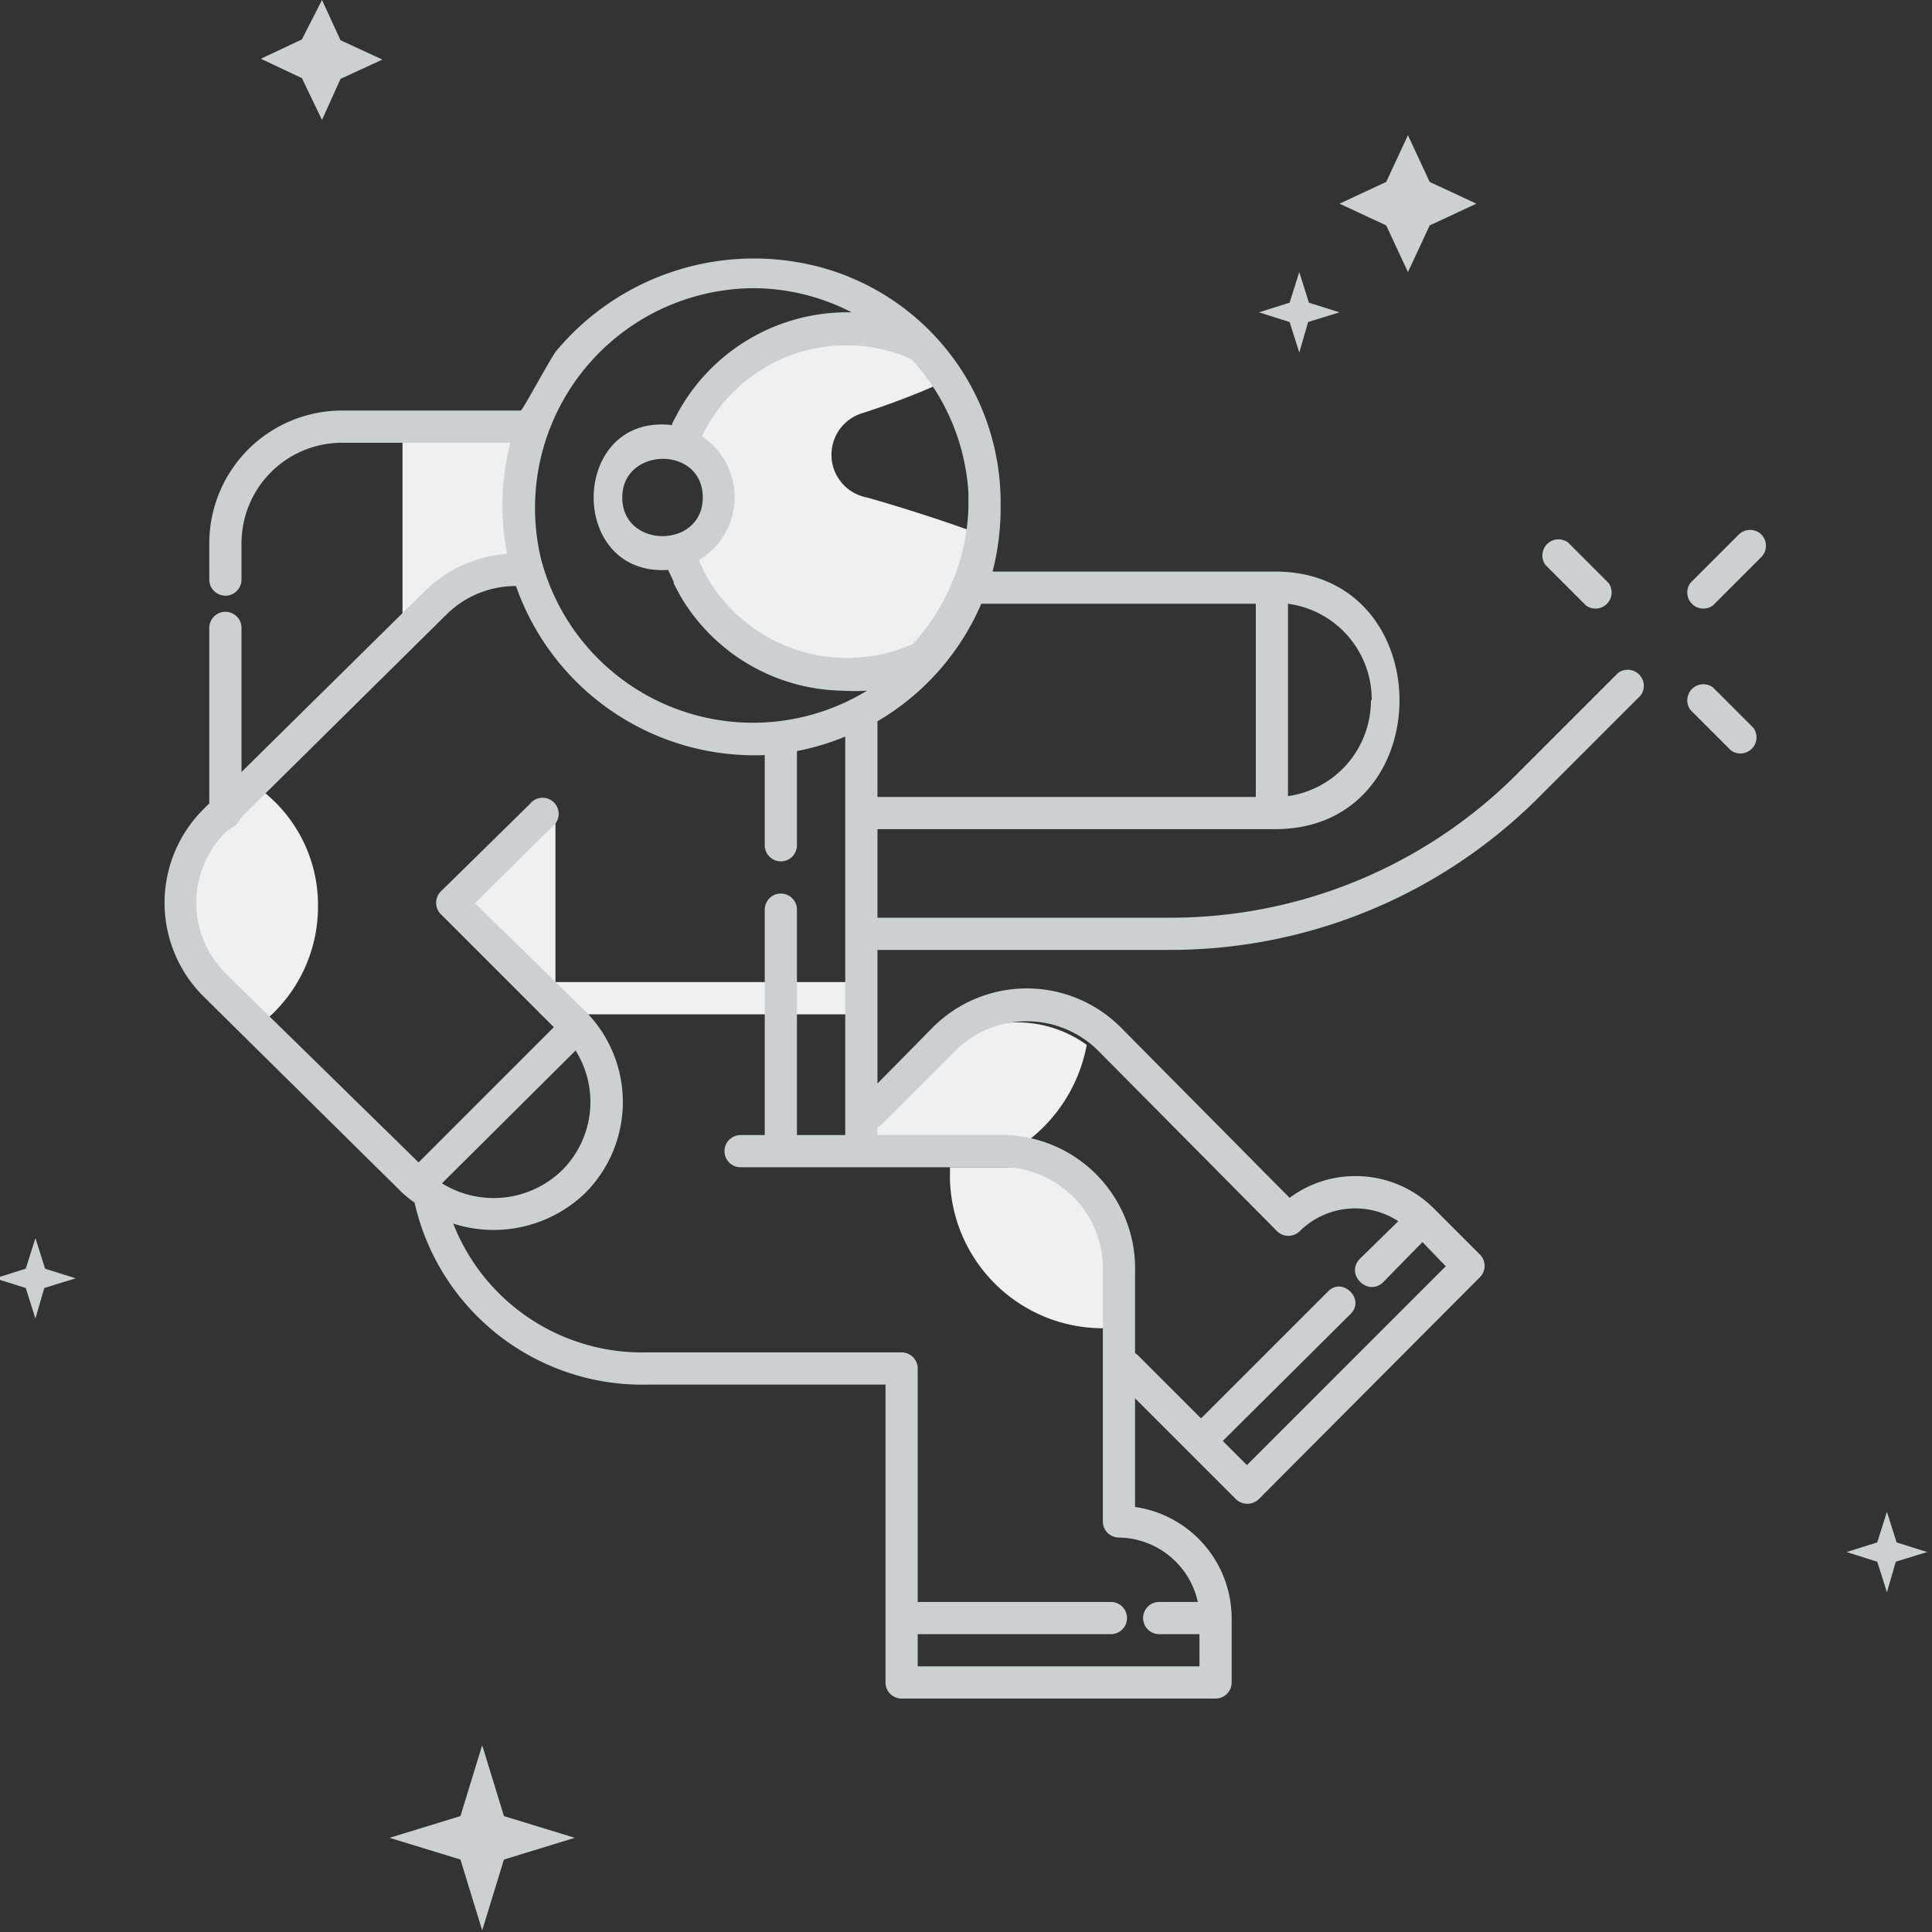 <svg xmlns="http://www.w3.org/2000/svg" width="240" height="240"><rect width="100%" height="100%" fill="#333333" stroke="none"/><path d="M107 126H67.2l-10.8-14L69 101v21h38zM64 62.6a22.3 22.3 0 0 1 1-8.6H50v24l4-3.8a16.7 16.7 0 0 1 10-4.8 37.3 37.3 0 0 1 0-6.8zm63.3 79.4a19.5 19.5 0 0 0 7.7-12.2 14.8 14.8 0 0 0-8.7-2.8 11.8 11.8 0 0 0-8.7 3.8L108 140l-1 1v.9h16.4a7.6 7.6 0 0 1 3.9 0zm-.7 3H118a9.4 9.4 0 0 1 0 1 19 19 0 0 0 19 19h2v-6.7c0-7.5-5.8-13.3-12.4-13.3zM84.3 68.5a21.9 21.9 0 0 0 30.6 13 28.4 28.4 0 0 0 7.2-15c-6.3-2.4-14-4.6-14.4-4.7a5.4 5.4 0 0 1-.5-10.5 96.7 96.7 0 0 0 10.8-4.2 28.8 28.8 0 0 0-3.1-4 21.9 21.9 0 0 0-30.3 12 7 7 0 0 1-.3 13.4zM32 97.8l-4.8 5.6c-5 4.6-5 12.6 0 17.8l5.7 5.6a18.5 18.5 0 0 0 6.6-14 18 18 0 0 0-7.5-15z" fill="#eef0f1"/><path d="M201 83.6L188.6 96a60.8 60.8 0 0 1-43.3 18H109v-11h49.4c20.6 0 20.6-32 0-32h-35.1a31.7 31.7 0 0 0 1-8.3v-.2-.5a30.3 30.3 0 0 0-22-28.7 32 32 0 0 0-33.2 10.3c-.6.7-4.2 7.4-4.4 7.4H42.4A16.5 16.5 0 0 0 26 67.5V72a2 2 0 0 0 4 0v-4.5A12.5 12.5 0 0 1 42.4 55h21a31.1 31.1 0 0 0-.4 13.8 16.2 16.2 0 0 0-10.3 4.7L30 95.9V78a2 2 0 0 0-4 0v21.8l-.8.8a16.4 16.4 0 0 0 0 23.1L50 148.2a16 16 0 0 0 1.5 1.2 29 29 0 0 0 29 22.6H110v37a2 2 0 0 0 2 2h39a2 2 0 0 0 2-2v-8a14 14 0 0 0-12-13.8v-13.5l12.5 12.5a2 2 0 0 0 1.5.6 2 2 0 0 0 1.4-.6l27.4-27.5a2 2 0 0 0 0-2.9l-5.7-5.7a13.7 13.7 0 0 0-9.8-4 13.6 13.6 0 0 0-8.1 2.7l-21-21.2a16.5 16.5 0 0 0-23.3 0l-6.9 7V118h36.3a64.7 64.7 0 0 0 46-19.1l12.5-12.5a2 2 0 0 0-2.8-2.8zm-113.7-13l-.5-1a9.1 9.1 0 0 0 .4-15.4 19.9 19.9 0 0 1 26-9.6 26.9 26.9 0 0 1 7.1 16.6v2a26.4 26.4 0 0 1-6.9 16.8 20.1 20.1 0 0 1-26.1-9.3zm0-8.8c0 6.4-10 6.4-10 0 0-6.3 10-6.5 10 0zm83 25.2A12 12 0 0 1 160 98.9V75A12 12 0 0 1 170.4 87zM156 75v24h-47v-9.4A31.2 31.2 0 0 0 121.9 75zM93.4 35.8a26.8 26.8 0 0 1 12.4 3 24 24 0 0 0-21.5 12.3l-.8 1.5v.2h-.1c-12.6-1.4-13 18.8-.4 18l.7 1.5v.2l.8 1.5a23.8 23.8 0 0 0 20.2 11.8 24.5 24.5 0 0 0 3 0 27.2 27.2 0 0 1-40.5-16.4 27.3 27.3 0 0 1 26.2-33.6zm-21.9 94.7a12 12 0 0 1-1.6 14.8 12.2 12.2 0 0 1-15 1.7zm77.3 68.5H144a2 2 0 0 0 0 4h5v4h-35v-4h24a2 2 0 0 0 0-4h-24v-29a2 2 0 0 0-2-2H80.3a25.2 25.2 0 0 1-24-16 16.4 16.4 0 0 0 16.4-3.8 16 16 0 0 0 0-22.6L59 112.2l9.6-9.5a2 2 0 1 0-2.8-2.8l-11 10.8a2 2 0 0 0 0 2.9l14 14L52 144.4 28 120.9a12.4 12.4 0 0 1 0-17.5l.6-.5a2 2 0 0 0 1.3-1.3l25.6-25.3a12.2 12.2 0 0 1 8.6-3.5 31.4 31.4 0 0 0 30.9 21V105a2 2 0 0 0 4 0V93.3a30.8 30.8 0 0 0 6-1.8V141h-6v-28a2 2 0 0 0-4 0v28h-3a2 2 0 0 0 0 4h33a12.6 12.6 0 0 1 12 13v31a2 2 0 0 0 2 2 10.2 10.2 0 0 1 9.8 8zm-39-59.6l9-9a12.6 12.6 0 0 1 17.5 0l22.3 22.5a2 2 0 0 0 2.9 0 9.8 9.8 0 0 1 12.2-1.2l-4.8 4.7c-1.8 1.9 1 4.7 2.9 2.9l4.9-5 2.9 3-24.7 24.7-3-3 15.9-15.8c1.8-1.8-1-4.6-2.8-2.8l-15.8 15.8-7.8-7.8a2 2 0 0 0-.4-.3v-10a16.6 16.6 0 0 0-16-17.1h-16v-1a2 2 0 0 0 .8-.6zm109-73a2 2 0 0 1 0 2.8l-6 6a2 2 0 0 1-2.8-2.8l6-6a2 2 0 0 1 2.8 0zM192 70.2a2 2 0 0 1 2.8-2.8l5 5a2 2 0 0 1-2.8 2.8zm25.8 20.2a2 2 0 0 1-2.8 2.8l-5-5a2 2 0 0 1 2.8-2.8zM160.2 40l-3.8-1.2 3.8-1.2 1.2-3.8 1.2 3.8 3.8 1.2-3.9 1.2-1.1 3.8zm12-12l-5.8-2.7 5.8-2.7 2.7-5.8 2.7 5.8 5.8 2.7-5.8 2.7-2.7 5.8zM37.5 9.7l-5.1-2.4 5.1-2.4L40 0l2.3 5 5.2 2.4-5.2 2.4-2.3 5.1zm201.9 183.1l-3.9 1.2-1.1 3.8-1.2-3.8-3.8-1.2 3.8-1.2 1.2-3.8 1.2 3.8zM5.6 157.6l3.8 1.2-3.9 1.2-1.1 3.8-1.2-3.8-3.8-1.2 3.8-1.2 1.2-3.8zm57 68l8.8 2.7-8.8 2.7-2.7 8.8-2.7-8.8-8.8-2.7 8.8-2.7 2.7-8.8z" fill="#cbd1d3"/></svg>
